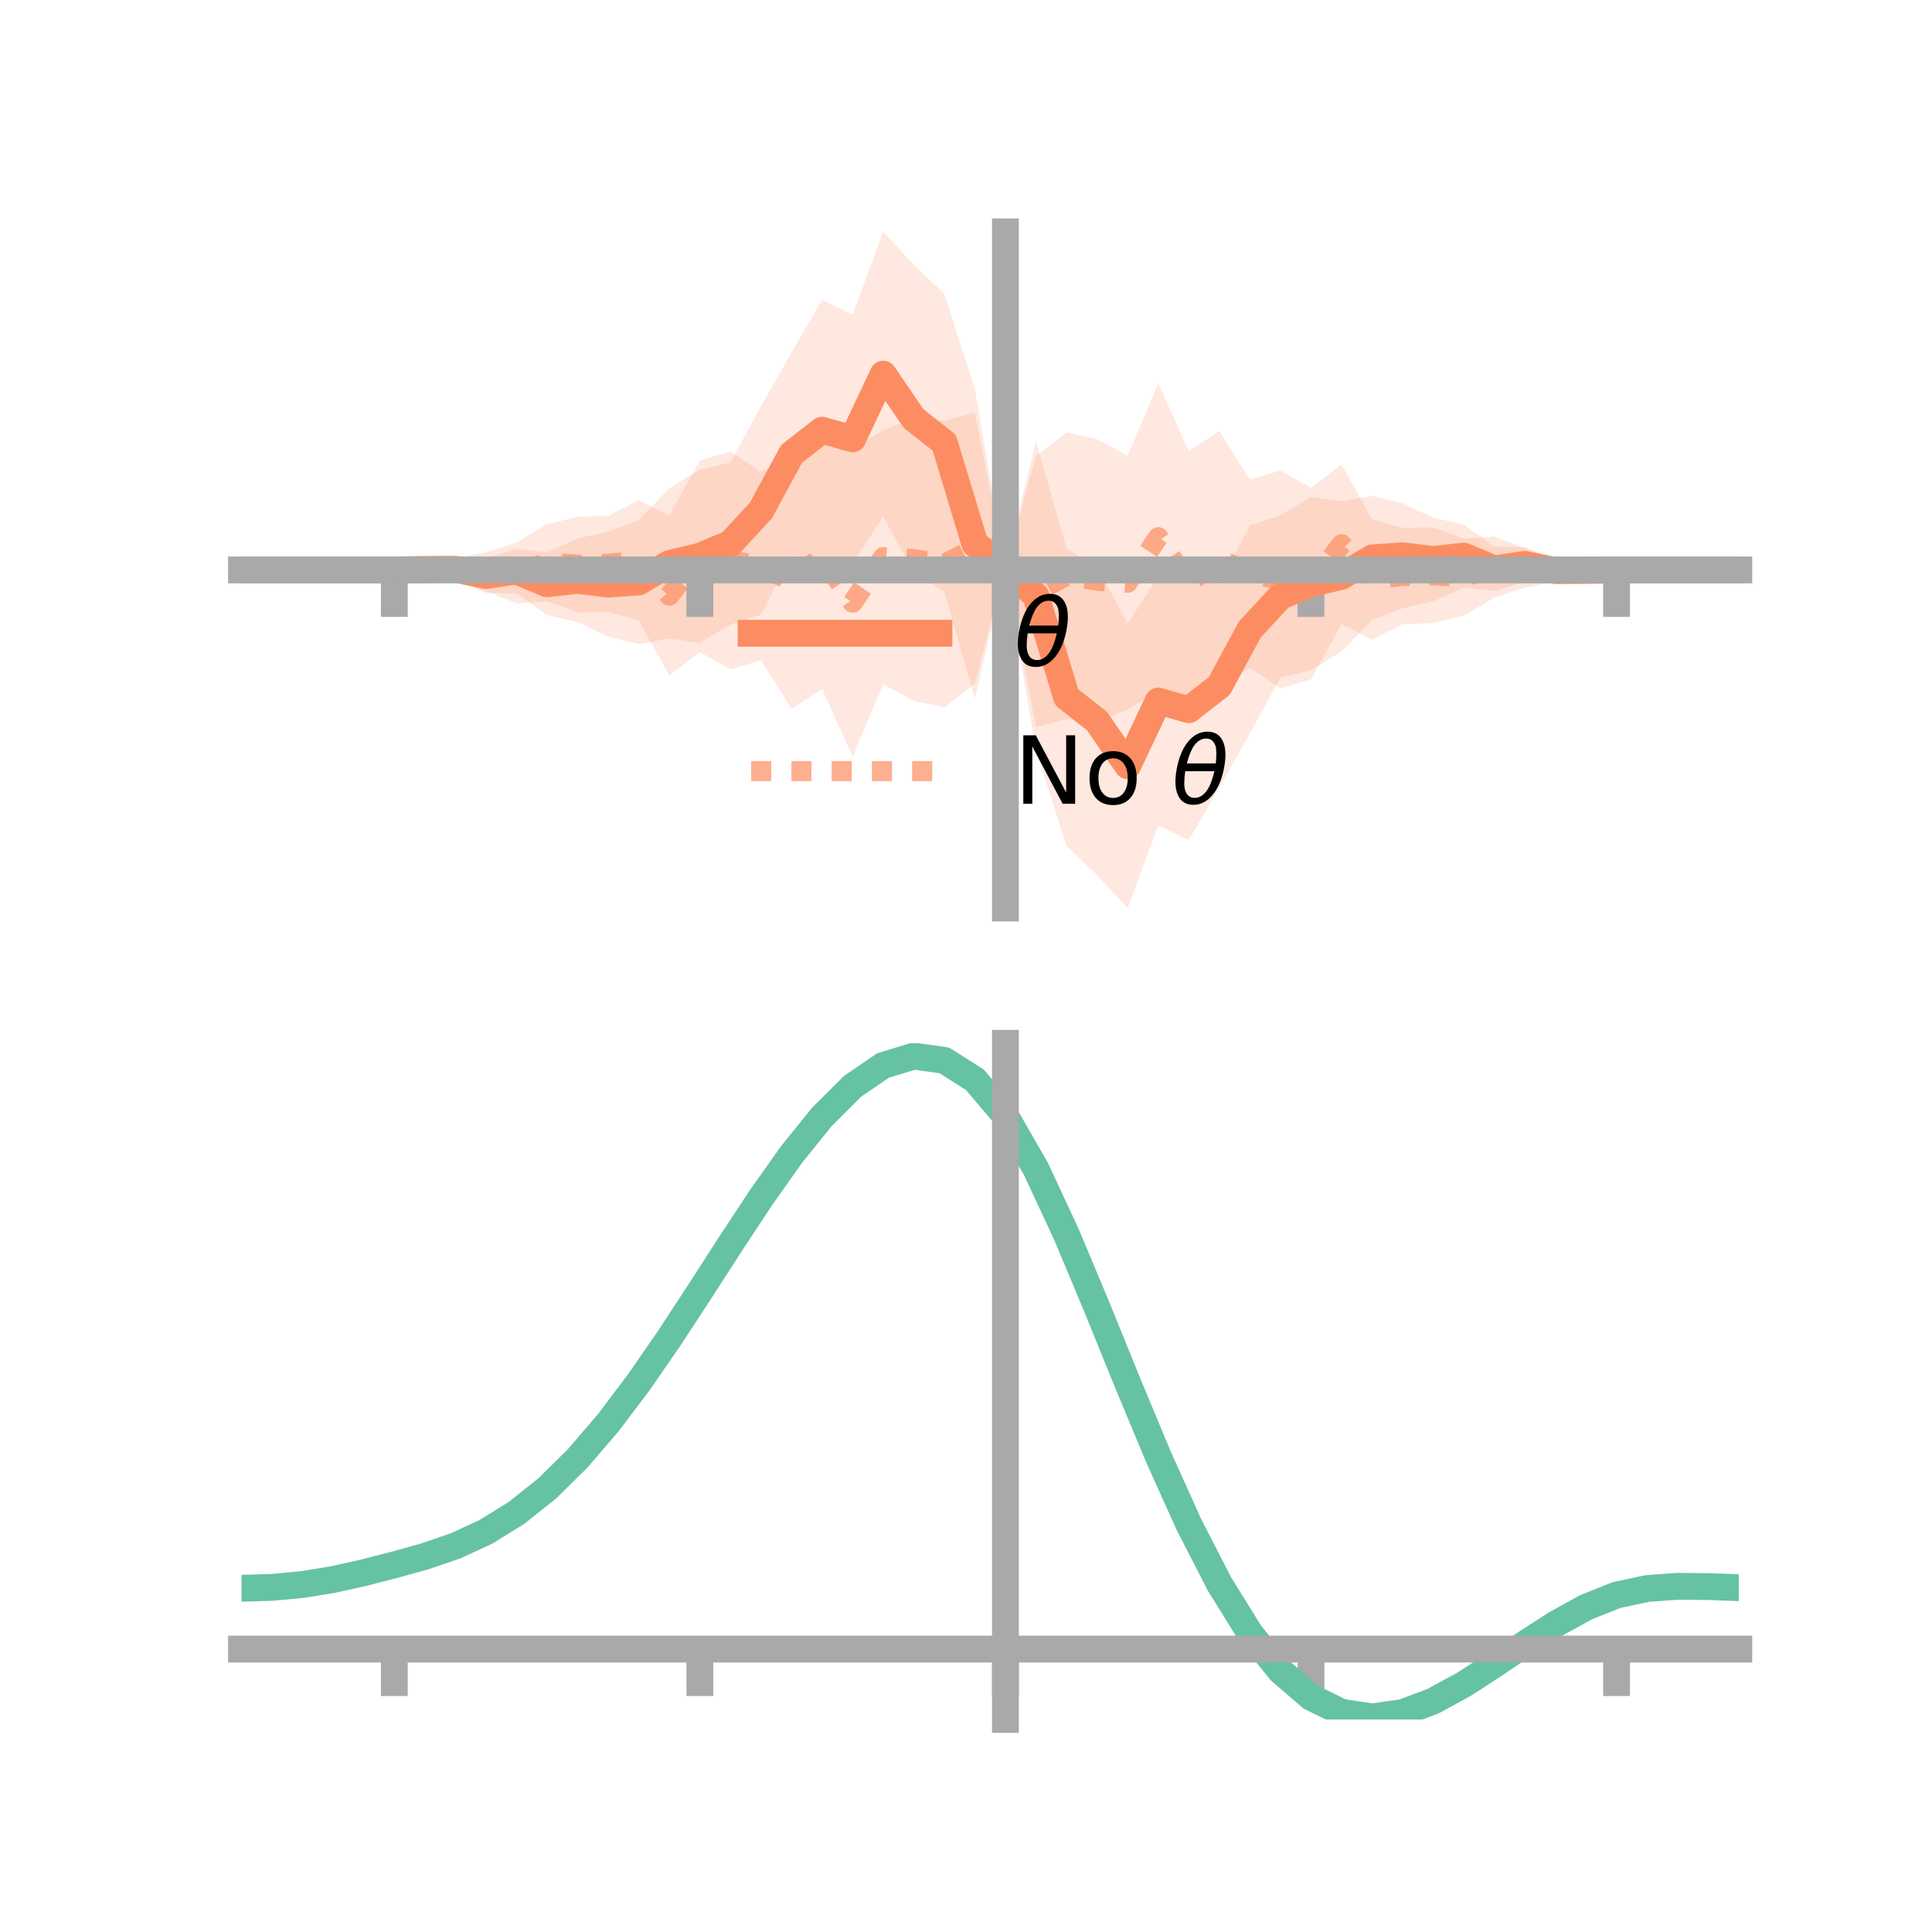 <?xml version="1.0" encoding="utf-8" standalone="no"?>
<!DOCTYPE svg PUBLIC "-//W3C//DTD SVG 1.1//EN"
  "http://www.w3.org/Graphics/SVG/1.1/DTD/svg11.dtd">
<!-- Created with matplotlib (https://matplotlib.org/) -->
<svg height="144pt" version="1.1" viewBox="0 0 144 144" width="144pt" xmlns="http://www.w3.org/2000/svg" xmlns:xlink="http://www.w3.org/1999/xlink">
 <defs>
  <style type="text/css">*{stroke-linecap:butt;stroke-linejoin:round;}</style>
 </defs>
 <g id="figure_1">
  <g id="patch_1">
   <path d="M 0 144 
L 144 144 
L 144 0 
L 0 0 
z
" style="fill:none;"/>
  </g>
  <g id="axes_1">
   <g id="patch_2">
    <path d="M 18 67.68 
L 129.6 67.68 
L 129.6 17.28 
L 18 17.28 
z
" style="fill:none;"/>
   </g>
   <g id="PolyCollection_1">
    <path clip-path="url(#pbf22dfd611)" d="M 18 42.48 
L 18 42.48 
L 20.278 42.48 
L 22.555 42.48 
L 24.833 42.48 
L 27.11 42.48 
L 29.388 42.48 
L 31.665 42.186 
L 33.943 41.645 
L 36.22 41.601 
L 38.498 40.906 
L 40.776 41.174 
L 43.053 40.139 
L 45.331 39.631 
L 47.608 38.755 
L 49.886 36.407 
L 52.163 35.006 
L 54.441 34.46 
L 56.718 30.287 
L 58.996 26.269 
L 61.273 22.348 
L 63.551 23.434 
L 65.829 17.28 
L 68.106 19.743 
L 70.384 21.904 
L 72.661 29.012 
L 74.939 42.281 
L 77.216 32.895 
L 79.494 40.863 
L 81.771 42.288 
L 84.049 46.47 
L 86.327 42.976 
L 88.604 43.182 
L 90.882 43.564 
L 93.159 39.161 
L 95.437 38.41 
L 97.714 37.045 
L 99.992 37.362 
L 102.269 36.962 
L 104.547 37.518 
L 106.824 38.589 
L 109.102 39.109 
L 111.38 40.743 
L 113.657 40.77 
L 115.935 41.745 
L 118.212 42.264 
L 120.49 42.48 
L 122.767 42.48 
L 125.045 42.48 
L 127.322 42.48 
L 129.6 42.48 
L 129.6 42.48 
L 129.6 42.48 
L 127.322 42.48 
L 125.045 42.48 
L 122.767 42.48 
L 120.49 42.48 
L 118.212 42.774 
L 115.935 43.315 
L 113.657 43.359 
L 111.38 44.054 
L 109.102 43.786 
L 106.824 44.821 
L 104.547 45.329 
L 102.269 46.205 
L 99.992 48.553 
L 97.714 49.954 
L 95.437 50.5 
L 93.159 54.673 
L 90.882 58.691 
L 88.604 62.612 
L 86.327 61.526 
L 84.049 67.68 
L 81.771 65.217 
L 79.494 63.056 
L 77.216 55.948 
L 74.939 42.281 
L 72.661 52.065 
L 70.384 44.097 
L 68.106 42.672 
L 65.829 38.49 
L 63.551 41.984 
L 61.273 41.778 
L 58.996 41.396 
L 56.718 45.799 
L 54.441 46.55 
L 52.163 47.915 
L 49.886 47.598 
L 47.608 47.998 
L 45.331 47.442 
L 43.053 46.371 
L 40.776 45.851 
L 38.498 44.217 
L 36.22 44.19 
L 33.943 43.215 
L 31.665 42.696 
L 29.388 42.48 
L 27.11 42.48 
L 24.833 42.48 
L 22.555 42.48 
L 20.278 42.48 
L 18 42.48 
z
" style="fill:#fc8d62;fill-opacity:0.2;"/>
   </g>
   <g id="PolyCollection_2">
    <path clip-path="url(#pbf22dfd611)" d="M 18 42.48 
L 18 42.48 
L 20.278 42.48 
L 22.555 42.48 
L 24.833 42.48 
L 27.11 42.48 
L 29.388 42.48 
L 31.665 42.157 
L 33.943 41.595 
L 36.22 41.167 
L 38.498 40.423 
L 40.776 39.072 
L 43.053 38.52 
L 45.331 38.444 
L 47.608 37.283 
L 49.886 38.446 
L 52.163 34.326 
L 54.441 33.652 
L 56.718 35.176 
L 58.996 33.824 
L 61.273 31.585 
L 63.551 33.463 
L 65.829 32.077 
L 68.106 31.134 
L 70.384 31.359 
L 72.661 30.763 
L 74.939 42.281 
L 77.216 34.016 
L 79.494 32.245 
L 81.771 32.733 
L 84.049 33.977 
L 86.327 28.585 
L 88.604 33.618 
L 90.882 32.13 
L 93.159 35.754 
L 95.437 35.067 
L 97.714 36.359 
L 99.992 34.619 
L 102.269 38.708 
L 104.547 39.341 
L 106.824 39.313 
L 109.102 40.144 
L 111.38 39.988 
L 113.657 40.901 
L 115.935 41.701 
L 118.212 42.217 
L 120.49 42.48 
L 122.767 42.48 
L 125.045 42.48 
L 127.322 42.48 
L 129.6 42.48 
L 129.6 42.48 
L 129.6 42.48 
L 127.322 42.48 
L 125.045 42.48 
L 122.767 42.48 
L 120.49 42.48 
L 118.212 42.803 
L 115.935 43.365 
L 113.657 43.793 
L 111.38 44.537 
L 109.102 45.888 
L 106.824 46.44 
L 104.547 46.516 
L 102.269 47.677 
L 99.992 46.514 
L 97.714 50.634 
L 95.437 51.308 
L 93.159 49.784 
L 90.882 51.136 
L 88.604 53.375 
L 86.327 51.497 
L 84.049 52.883 
L 81.771 53.826 
L 79.494 53.601 
L 77.216 54.197 
L 74.939 42.281 
L 72.661 50.944 
L 70.384 52.715 
L 68.106 52.227 
L 65.829 50.983 
L 63.551 56.375 
L 61.273 51.342 
L 58.996 52.83 
L 56.718 49.206 
L 54.441 49.893 
L 52.163 48.601 
L 49.886 50.341 
L 47.608 46.252 
L 45.331 45.619 
L 43.053 45.647 
L 40.776 44.816 
L 38.498 44.972 
L 36.22 44.059 
L 33.943 43.259 
L 31.665 42.743 
L 29.388 42.48 
L 27.11 42.48 
L 24.833 42.48 
L 22.555 42.48 
L 20.278 42.48 
L 18 42.48 
z
" style="fill:#fc8d62;fill-opacity:0.2;"/>
   </g>
   <g id="matplotlib.axis_1">
    <g id="xtick_1">
     <g id="line2d_1">
      <defs>
       <path d="M 0 0 
L 0 3.5 
" id="m8b7700d76f" style="stroke:#a9a9a9;stroke-width:2;"/>
      </defs>
      <g>
       <use style="fill:#a9a9a9;stroke:#a9a9a9;stroke-width:2;" x="29.388" xlink:href="#m8b7700d76f" y="42.48"/>
      </g>
     </g>
    </g>
    <g id="xtick_2">
     <g id="line2d_2">
      <g>
       <use style="fill:#a9a9a9;stroke:#a9a9a9;stroke-width:2;" x="52.163" xlink:href="#m8b7700d76f" y="42.48"/>
      </g>
     </g>
    </g>
    <g id="xtick_3">
     <g id="line2d_3">
      <g>
       <use style="fill:#a9a9a9;stroke:#a9a9a9;stroke-width:2;" x="74.939" xlink:href="#m8b7700d76f" y="42.48"/>
      </g>
     </g>
    </g>
    <g id="xtick_4">
     <g id="line2d_4">
      <g>
       <use style="fill:#a9a9a9;stroke:#a9a9a9;stroke-width:2;" x="97.714" xlink:href="#m8b7700d76f" y="42.48"/>
      </g>
     </g>
    </g>
    <g id="xtick_5">
     <g id="line2d_5">
      <g>
       <use style="fill:#a9a9a9;stroke:#a9a9a9;stroke-width:2;" x="120.49" xlink:href="#m8b7700d76f" y="42.48"/>
      </g>
     </g>
    </g>
   </g>
   <g id="matplotlib.axis_2"/>
   <g id="line2d_6">
    <path clip-path="url(#pbf22dfd611)" d="M 18 42.48 
L 20.278 42.48 
L 22.555 42.48 
L 24.833 42.48 
L 27.11 42.48 
L 29.388 42.48 
L 31.665 42.441 
L 33.943 42.43 
L 36.22 42.895 
L 38.498 42.562 
L 40.776 43.512 
L 43.053 43.255 
L 45.331 43.536 
L 47.608 43.376 
L 49.886 42.003 
L 52.163 41.461 
L 54.441 40.505 
L 56.718 38.043 
L 58.996 33.833 
L 61.273 32.063 
L 63.551 32.709 
L 65.829 27.885 
L 68.106 31.208 
L 70.384 33.001 
L 72.661 40.538 
L 74.939 42.281 
L 77.216 44.422 
L 79.494 51.959 
L 81.771 53.752 
L 84.049 57.075 
L 86.327 52.251 
L 88.604 52.897 
L 90.882 51.127 
L 93.159 46.917 
L 95.437 44.455 
L 97.714 43.499 
L 99.992 42.957 
L 102.269 41.584 
L 104.547 41.424 
L 106.824 41.705 
L 109.102 41.448 
L 111.38 42.398 
L 113.657 42.065 
L 115.935 42.53 
L 118.212 42.519 
L 120.49 42.48 
L 122.767 42.48 
L 125.045 42.48 
L 127.322 42.48 
L 129.6 42.48 
" style="fill:none;stroke:#fc8d62;stroke-linecap:square;stroke-width:2;"/>
   </g>
   <g id="line2d_7">
    <path clip-path="url(#pbf22dfd611)" d="M 18 42.48 
L 20.278 42.48 
L 22.555 42.48 
L 24.833 42.48 
L 27.11 42.48 
L 29.388 42.48 
L 31.665 42.45 
L 33.943 42.427 
L 36.22 42.613 
L 38.498 42.698 
L 40.776 41.944 
L 43.053 42.084 
L 45.331 42.032 
L 47.608 41.768 
L 49.886 44.393 
L 52.163 41.464 
L 54.441 41.772 
L 56.718 42.191 
L 58.996 43.327 
L 61.273 41.463 
L 63.551 44.919 
L 65.829 41.53 
L 68.106 41.681 
L 70.384 42.037 
L 72.661 40.853 
L 74.939 42.281 
L 77.216 44.107 
L 79.494 42.923 
L 81.771 43.279 
L 84.049 43.43 
L 86.327 40.041 
L 88.604 43.497 
L 90.882 41.633 
L 93.159 42.769 
L 95.437 43.188 
L 97.714 43.496 
L 99.992 40.567 
L 102.269 43.192 
L 104.547 42.928 
L 106.824 42.876 
L 109.102 43.016 
L 111.38 42.262 
L 113.657 42.347 
L 115.935 42.533 
L 118.212 42.51 
L 120.49 42.48 
L 122.767 42.48 
L 125.045 42.48 
L 127.322 42.48 
L 129.6 42.48 
" style="fill:none;stroke:#fc8d62;stroke-dasharray:1.5,1.5;stroke-dashoffset:0;stroke-opacity:0.7;stroke-width:1.5;"/>
   </g>
   <g id="patch_3">
    <path d="M 74.939 67.68 
L 74.939 17.28 
" style="fill:none;stroke:#a9a9a9;stroke-linecap:square;stroke-linejoin:miter;stroke-width:2;"/>
   </g>
   <g id="patch_4">
    <path d="M 129.6 67.68 
L 129.6 17.28 
" style="fill:none;"/>
   </g>
   <g id="patch_5">
    <path d="M 18 42.48 
L 129.6 42.48 
" style="fill:none;stroke:#a9a9a9;stroke-linecap:square;stroke-linejoin:miter;stroke-width:2;"/>
   </g>
   <g id="patch_6">
    <path d="M 18 17.28 
L 129.6 17.28 
" style="fill:none;"/>
   </g>
   <g id="legend_1">
    <g id="line2d_8">
     <path d="M 55.985 47.2 
L 69.985 47.2 
" style="fill:none;stroke:#fc8d62;stroke-linecap:square;stroke-width:2;"/>
    </g>
    <g id="line2d_9"/>
    <g id="text_1">
     <!-- $\theta$ -->
     <g transform="translate(75.585 49.65)scale(0.07 -0.07)">
      <defs>
       <path d="M 45.516 34.672 
L 14.453 34.672 
Q 12.359 20.062 14.5 13.875 
Q 17.188 6.25 24.469 6.25 
Q 31.781 6.25 37.359 13.922 
Q 42.234 20.656 45.516 34.672 
z
M 47.016 42.969 
Q 48.344 56.844 46.625 61.719 
Q 43.953 69.438 36.766 69.438 
Q 29.297 69.438 23.828 61.812 
Q 19.531 55.672 16.156 42.969 
z
M 38.188 76.766 
Q 49.906 76.766 54.594 66.406 
Q 59.281 56.109 55.719 37.844 
Q 52.203 19.625 43.453 9.281 
Q 34.766 -1.125 23.047 -1.125 
Q 11.281 -1.125 6.641 9.281 
Q 2 19.625 5.516 37.844 
Q 9.078 56.109 17.719 66.406 
Q 26.422 76.766 38.188 76.766 
z
" id="DejaVuSans-Oblique-952"/>
      </defs>
      <use transform="translate(0 0.234)" xlink:href="#DejaVuSans-Oblique-952"/>
     </g>
    </g>
    <g id="line2d_10">
     <path d="M 55.985 57.474 
L 69.985 57.474 
" style="fill:none;stroke:#fc8d62;stroke-dasharray:1.5,1.5;stroke-dashoffset:0;stroke-opacity:0.7;stroke-width:1.5;"/>
    </g>
    <g id="line2d_11"/>
    <g id="text_2">
     <!-- No $\theta$ -->
     <g transform="translate(75.585 59.924)scale(0.07 -0.07)">
      <defs>
       <path d="M 9.812 72.906 
L 23.094 72.906 
L 55.422 11.922 
L 55.422 72.906 
L 64.984 72.906 
L 64.984 0 
L 51.703 0 
L 19.391 60.984 
L 19.391 0 
L 9.812 0 
z
" id="DejaVuSans-78"/>
       <path d="M 30.609 48.391 
Q 23.391 48.391 19.188 42.75 
Q 14.984 37.109 14.984 27.297 
Q 14.984 17.484 19.156 11.844 
Q 23.344 6.203 30.609 6.203 
Q 37.797 6.203 41.984 11.859 
Q 46.188 17.531 46.188 27.297 
Q 46.188 37.016 41.984 42.703 
Q 37.797 48.391 30.609 48.391 
z
M 30.609 56 
Q 42.328 56 49.016 48.375 
Q 55.719 40.766 55.719 27.297 
Q 55.719 13.875 49.016 6.219 
Q 42.328 -1.422 30.609 -1.422 
Q 18.844 -1.422 12.172 6.219 
Q 5.516 13.875 5.516 27.297 
Q 5.516 40.766 12.172 48.375 
Q 18.844 56 30.609 56 
z
" id="DejaVuSans-111"/>
       <path id="DejaVuSans-32"/>
      </defs>
      <use transform="translate(0 0.234)" xlink:href="#DejaVuSans-78"/>
      <use transform="translate(74.805 0.234)" xlink:href="#DejaVuSans-111"/>
      <use transform="translate(135.986 0.234)" xlink:href="#DejaVuSans-32"/>
      <use transform="translate(167.773 0.234)" xlink:href="#DejaVuSans-Oblique-952"/>
     </g>
    </g>
   </g>
  </g>
  <g id="axes_2">
   <g id="patch_7">
    <path d="M 18 128.16 
L 129.6 128.16 
L 129.6 77.76 
L 18 77.76 
z
" style="fill:none;"/>
   </g>
   <g id="PolyCollection_3">
    <path clip-path="url(#p3914875d73)" d="M 18 118.457 
L 18 118.303 
L 20.278 118.238 
L 22.555 118.017 
L 24.833 117.633 
L 27.11 117.111 
L 29.388 116.507 
L 31.665 115.86 
L 33.943 115.063 
L 36.22 113.994 
L 38.498 112.563 
L 40.776 110.717 
L 43.053 108.433 
L 45.331 105.727 
L 47.608 102.647 
L 49.886 99.275 
L 52.163 95.714 
L 54.441 92.094 
L 56.718 88.559 
L 58.996 85.266 
L 61.273 82.377 
L 63.551 80.058 
L 65.829 78.468 
L 68.106 77.76 
L 70.384 78.076 
L 72.661 79.545 
L 74.939 82.272 
L 77.216 86.298 
L 79.494 91.269 
L 81.771 96.792 
L 84.049 102.496 
L 86.327 108.055 
L 88.604 113.197 
L 90.882 117.71 
L 93.159 121.446 
L 95.437 124.319 
L 97.714 126.302 
L 99.992 127.428 
L 102.269 127.776 
L 104.547 127.459 
L 106.824 126.611 
L 109.102 125.382 
L 111.38 123.925 
L 113.657 122.395 
L 115.935 120.938 
L 118.212 119.691 
L 120.49 118.785 
L 122.767 118.299 
L 125.045 118.138 
L 127.322 118.164 
L 129.6 118.253 
L 129.6 118.419 
L 129.6 118.419 
L 127.322 118.344 
L 125.045 118.331 
L 122.767 118.499 
L 120.49 118.987 
L 118.212 119.898 
L 115.935 121.162 
L 113.657 122.649 
L 111.38 124.216 
L 109.102 125.708 
L 106.824 126.967 
L 104.547 127.833 
L 102.269 128.16 
L 99.992 127.819 
L 97.714 126.712 
L 95.437 124.775 
L 93.159 121.987 
L 90.882 118.374 
L 88.604 114.012 
L 86.327 109.042 
L 84.049 103.664 
L 81.771 98.139 
L 79.494 92.785 
L 77.216 87.962 
L 74.939 84.056 
L 72.661 81.413 
L 70.384 79.989 
L 68.106 79.677 
L 65.829 80.35 
L 63.551 81.867 
L 61.273 84.082 
L 58.996 86.838 
L 56.718 89.979 
L 54.441 93.349 
L 52.163 96.801 
L 49.886 100.198 
L 47.608 103.422 
L 45.331 106.371 
L 43.053 108.971 
L 40.776 111.175 
L 38.498 112.962 
L 36.22 114.349 
L 33.943 115.382 
L 31.665 116.147 
L 29.388 116.762 
L 27.11 117.332 
L 24.833 117.822 
L 22.555 118.182 
L 20.278 118.391 
L 18 118.457 
z
" style="fill:#66c2a5;fill-opacity:0.2;"/>
   </g>
   <g id="matplotlib.axis_3">
    <g id="xtick_6">
     <g id="line2d_12">
      <g>
       <use style="fill:#a9a9a9;stroke:#a9a9a9;stroke-width:2;" x="29.388" xlink:href="#m8b7700d76f" y="122.914"/>
      </g>
     </g>
    </g>
    <g id="xtick_7">
     <g id="line2d_13">
      <g>
       <use style="fill:#a9a9a9;stroke:#a9a9a9;stroke-width:2;" x="52.163" xlink:href="#m8b7700d76f" y="122.914"/>
      </g>
     </g>
    </g>
    <g id="xtick_8">
     <g id="line2d_14">
      <g>
       <use style="fill:#a9a9a9;stroke:#a9a9a9;stroke-width:2;" x="74.939" xlink:href="#m8b7700d76f" y="122.914"/>
      </g>
     </g>
    </g>
    <g id="xtick_9">
     <g id="line2d_15">
      <g>
       <use style="fill:#a9a9a9;stroke:#a9a9a9;stroke-width:2;" x="97.714" xlink:href="#m8b7700d76f" y="122.914"/>
      </g>
     </g>
    </g>
    <g id="xtick_10">
     <g id="line2d_16">
      <g>
       <use style="fill:#a9a9a9;stroke:#a9a9a9;stroke-width:2;" x="120.49" xlink:href="#m8b7700d76f" y="122.914"/>
      </g>
     </g>
    </g>
   </g>
   <g id="matplotlib.axis_4"/>
   <g id="line2d_17">
    <path clip-path="url(#p3914875d73)" d="M 18 118.38 
L 20.278 118.315 
L 22.555 118.1 
L 24.833 117.728 
L 27.11 117.221 
L 29.388 116.634 
L 31.665 116.004 
L 33.943 115.222 
L 36.22 114.171 
L 38.498 112.763 
L 40.776 110.946 
L 43.053 108.702 
L 45.331 106.049 
L 47.608 103.034 
L 49.886 99.736 
L 52.163 96.258 
L 54.441 92.722 
L 56.718 89.269 
L 58.996 86.052 
L 61.273 83.229 
L 63.551 80.962 
L 65.829 79.409 
L 68.106 78.719 
L 70.384 79.033 
L 72.661 80.479 
L 74.939 83.164 
L 77.216 87.13 
L 79.494 92.027 
L 81.771 97.466 
L 84.049 103.08 
L 86.327 108.548 
L 88.604 113.605 
L 90.882 118.042 
L 93.159 121.717 
L 95.437 124.547 
L 97.714 126.507 
L 99.992 127.624 
L 102.269 127.968 
L 104.547 127.646 
L 106.824 126.789 
L 109.102 125.545 
L 111.38 124.071 
L 113.657 122.522 
L 115.935 121.05 
L 118.212 119.795 
L 120.49 118.886 
L 122.767 118.399 
L 125.045 118.234 
L 127.322 118.254 
L 129.6 118.336 
" style="fill:none;stroke:#66c2a5;stroke-linecap:square;stroke-width:2;"/>
   </g>
   <g id="patch_8">
    <path d="M 74.939 128.16 
L 74.939 77.76 
" style="fill:none;stroke:#a9a9a9;stroke-linecap:square;stroke-linejoin:miter;stroke-width:2;"/>
   </g>
   <g id="patch_9">
    <path d="M 129.6 128.16 
L 129.6 77.76 
" style="fill:none;"/>
   </g>
   <g id="patch_10">
    <path d="M 18 122.914 
L 129.6 122.914 
" style="fill:none;stroke:#a9a9a9;stroke-linecap:square;stroke-linejoin:miter;stroke-width:2;"/>
   </g>
   <g id="patch_11">
    <path d="M 18 77.76 
L 129.6 77.76 
" style="fill:none;"/>
   </g>
  </g>
 </g>
 <defs>
  <clipPath id="pbf22dfd611">
   <rect height="50.4" width="111.6" x="18" y="17.28"/>
  </clipPath>
  <clipPath id="p3914875d73">
   <rect height="50.4" width="111.6" x="18" y="77.76"/>
  </clipPath>
 </defs>
</svg>
